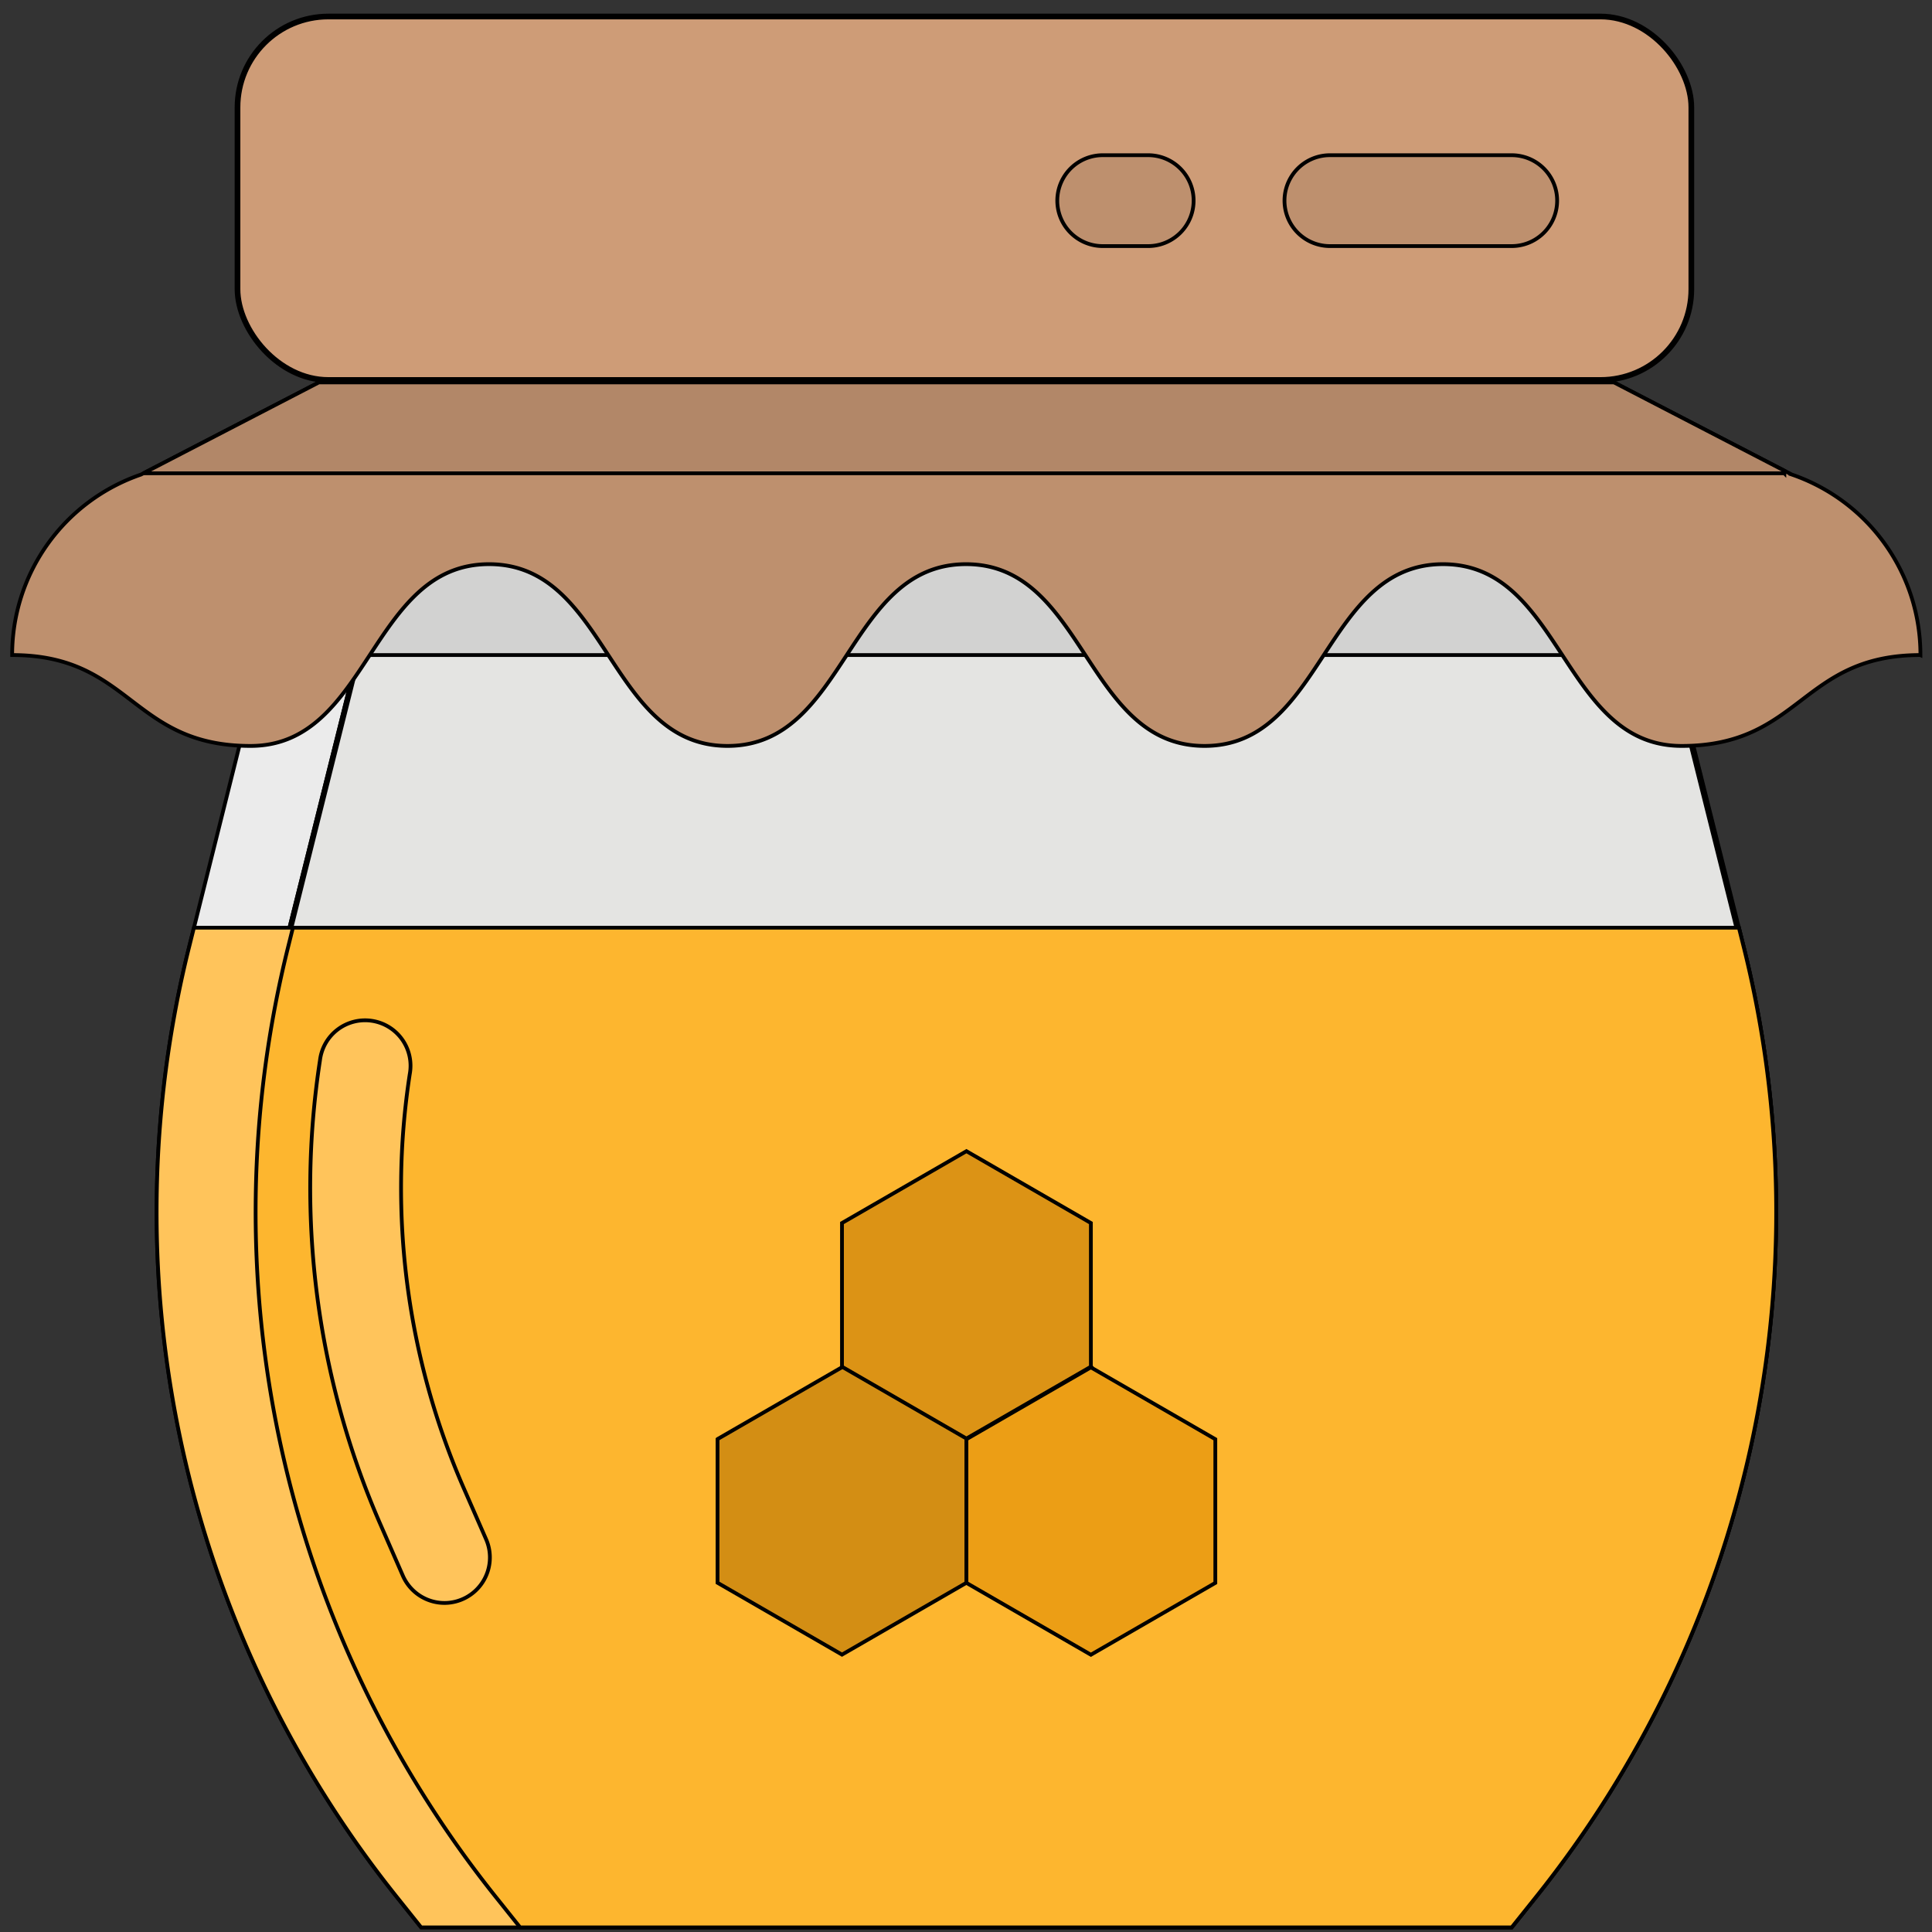 <svg width="512" height="512" xmlns="http://www.w3.org/2000/svg">
 <rect width="100%" height="100%" fill="#333333" stroke="none"/>
 <!-- Created with Method Draw - http://github.com/duopixel/Method-Draw/ -->

 <g>
  <title>background</title>
  <rect fill="none" id="canvas_background" height="514" width="514" y="-1" x="-1"/>
  <g display="none" overflow="visible" y="0" x="0" height="100%" width="100%" id="canvasGrid">
   <rect fill="url(#gridpattern)" stroke-width="0" y="0" x="0" height="100%" width="100%"/>
  </g>
 </g>
 <g>
  <title>Layer 1</title>
  <g stroke="null" id="svg_36">
   <path stroke="null" id="svg_6" fill="#ebebeb" d="m400.615,510.777l-289.013,0l-6.405,-8.005a290.669,290.669 0 0 1 -55.01,-252.082l37.331,-149.347l337.182,0l37.331,149.347a290.669,290.669 0 0 1 -55.016,252.082l-6.399,8.005z"/>
   <g stroke="null" transform="matrix(1.505,0,0,1.505,-2629.278,-3428.682) " id="svg_7" fill="#e4e4e2">
    <path stroke="null" id="svg_8" d="m2053.65,2444.318l-24.8,-99.216l-206.572,0l-24.8,99.216a193.1,193.1 0 0 0 36.549,167.466l4.251,5.318l174.572,0l4.254,-5.318a193.1,193.1 0 0 0 36.546,-167.466z"/>
    <path stroke="null" id="svg_9" d="m2053.65,2444.318l-24.8,-99.216l-206.572,0l-24.8,99.216a193.1,193.1 0 0 0 36.549,167.466l4.251,5.318l174.572,0l4.254,-5.318a193.1,193.1 0 0 0 36.546,-167.466z"/>
   </g>
   <path stroke="null" id="svg_17" fill="#d2d2d1" d="m69.454,173.595l373.308,0l-9.032,-36.127l-355.245,0l-9.032,36.127z"/>
   <rect stroke="null" transform="matrix(1.505,0,0,1.505,-2629.278,-3428.682) " id="svg_18" y="2281.102" x="1788.85" width="256" rx="16" height="64" fill="#ce9c77"/>
   <path stroke="null" id="svg_19" fill="#be906e" d="m508.933,173.595c-31.642,0 -31.642,24.084 -63.283,24.084s-31.621,-48.169 -63.241,-48.169c-31.593,0 -31.593,48.169 -63.185,48.169s-31.611,-48.169 -63.222,-48.169s-31.602,48.169 -63.203,48.169s-31.6,-48.169 -63.202,-48.169s-31.602,48.169 -63.202,48.169s-31.585,-24.084 -63.172,-24.084l0,-0.066a50.485,50.485 0 0 1 34.113,-47.756l47.172,-24.431l343.203,0l47.115,24.41a50.488,50.488 0 0 1 34.108,47.844z"/>
   <path stroke="null" id="svg_20" fill="#be906e" d="m400.615,65.215l-48.169,0a12.042,12.042 0 0 1 0,-24.084l48.169,0a12.042,12.042 0 0 1 0,24.084z"/>
   <path stroke="null" id="svg_21" fill="#be906e" d="m304.277,65.215l-12.042,0a12.042,12.042 0 0 1 0,-24.084l12.042,0a12.042,12.042 0 0 1 0,24.084z"/>
   <path stroke="null" id="svg_22" fill="#b28768" d="m472.868,125.426l0,-0.686l-45.158,-23.398l-343.203,0l-46.505,24.084l434.866,0z"/>
   <path stroke="null" id="svg_30" fill="#ffc45b" d="m462.03,250.689l-1.204,-4.841l-409.435,0l-1.204,4.841a290.669,290.669 0 0 0 55.018,252.082l6.397,8.005l289.013,0l6.403,-8.005a290.669,290.669 0 0 0 55.012,-252.082z"/>
   <path stroke="null" id="svg_31" fill="#fdb62f" d="m462.03,250.689l-1.204,-4.841l-383.201,0l-1.204,4.841a290.669,290.669 0 0 0 55.018,252.082l6.397,8.005l262.779,0l6.403,-8.005a290.669,290.669 0 0 0 55.012,-252.082z"/>
   <path stroke="null" id="svg_32" fill="#d38e14" d="m190.156,381.371l0,38.08l32.979,19.04l32.979,-19.04l0,-38.08l48.163,-3.059l-12.042,-12.042l-36.127,-48.169l0,12.042l-24.084,24.084l-8.889,8.103l-32.979,19.04z"/>
   <path stroke="null" id="svg_33" fill="#ffc45b" d="m117.799,424.8a12.053,12.053 0 0 1 -11.043,-7.225l-5.842,-13.371a222.871,222.871 0 0 1 -16.117,-123.208a12.042,12.042 0 1 1 23.794,3.644a198.811,198.811 0 0 0 14.383,109.914l5.849,13.377a12.053,12.053 0 0 1 -11.031,16.87l0.006,0z"/>
   <path stroke="null" id="svg_34" fill="#dc9315" d="m223.135,324.113l0,38.08l32.979,19.04l32.979,-19.04l0,-38.08l-32.979,-19.04l-32.979,19.04z"/>
   <path stroke="null" id="svg_35" fill="#ec9e15" d="m256.114,381.403l0,38.08l32.979,19.04l32.979,-19.04l0,-38.08l-32.979,-19.04l-32.979,19.04z"/>
  </g>
 </g>
</svg>